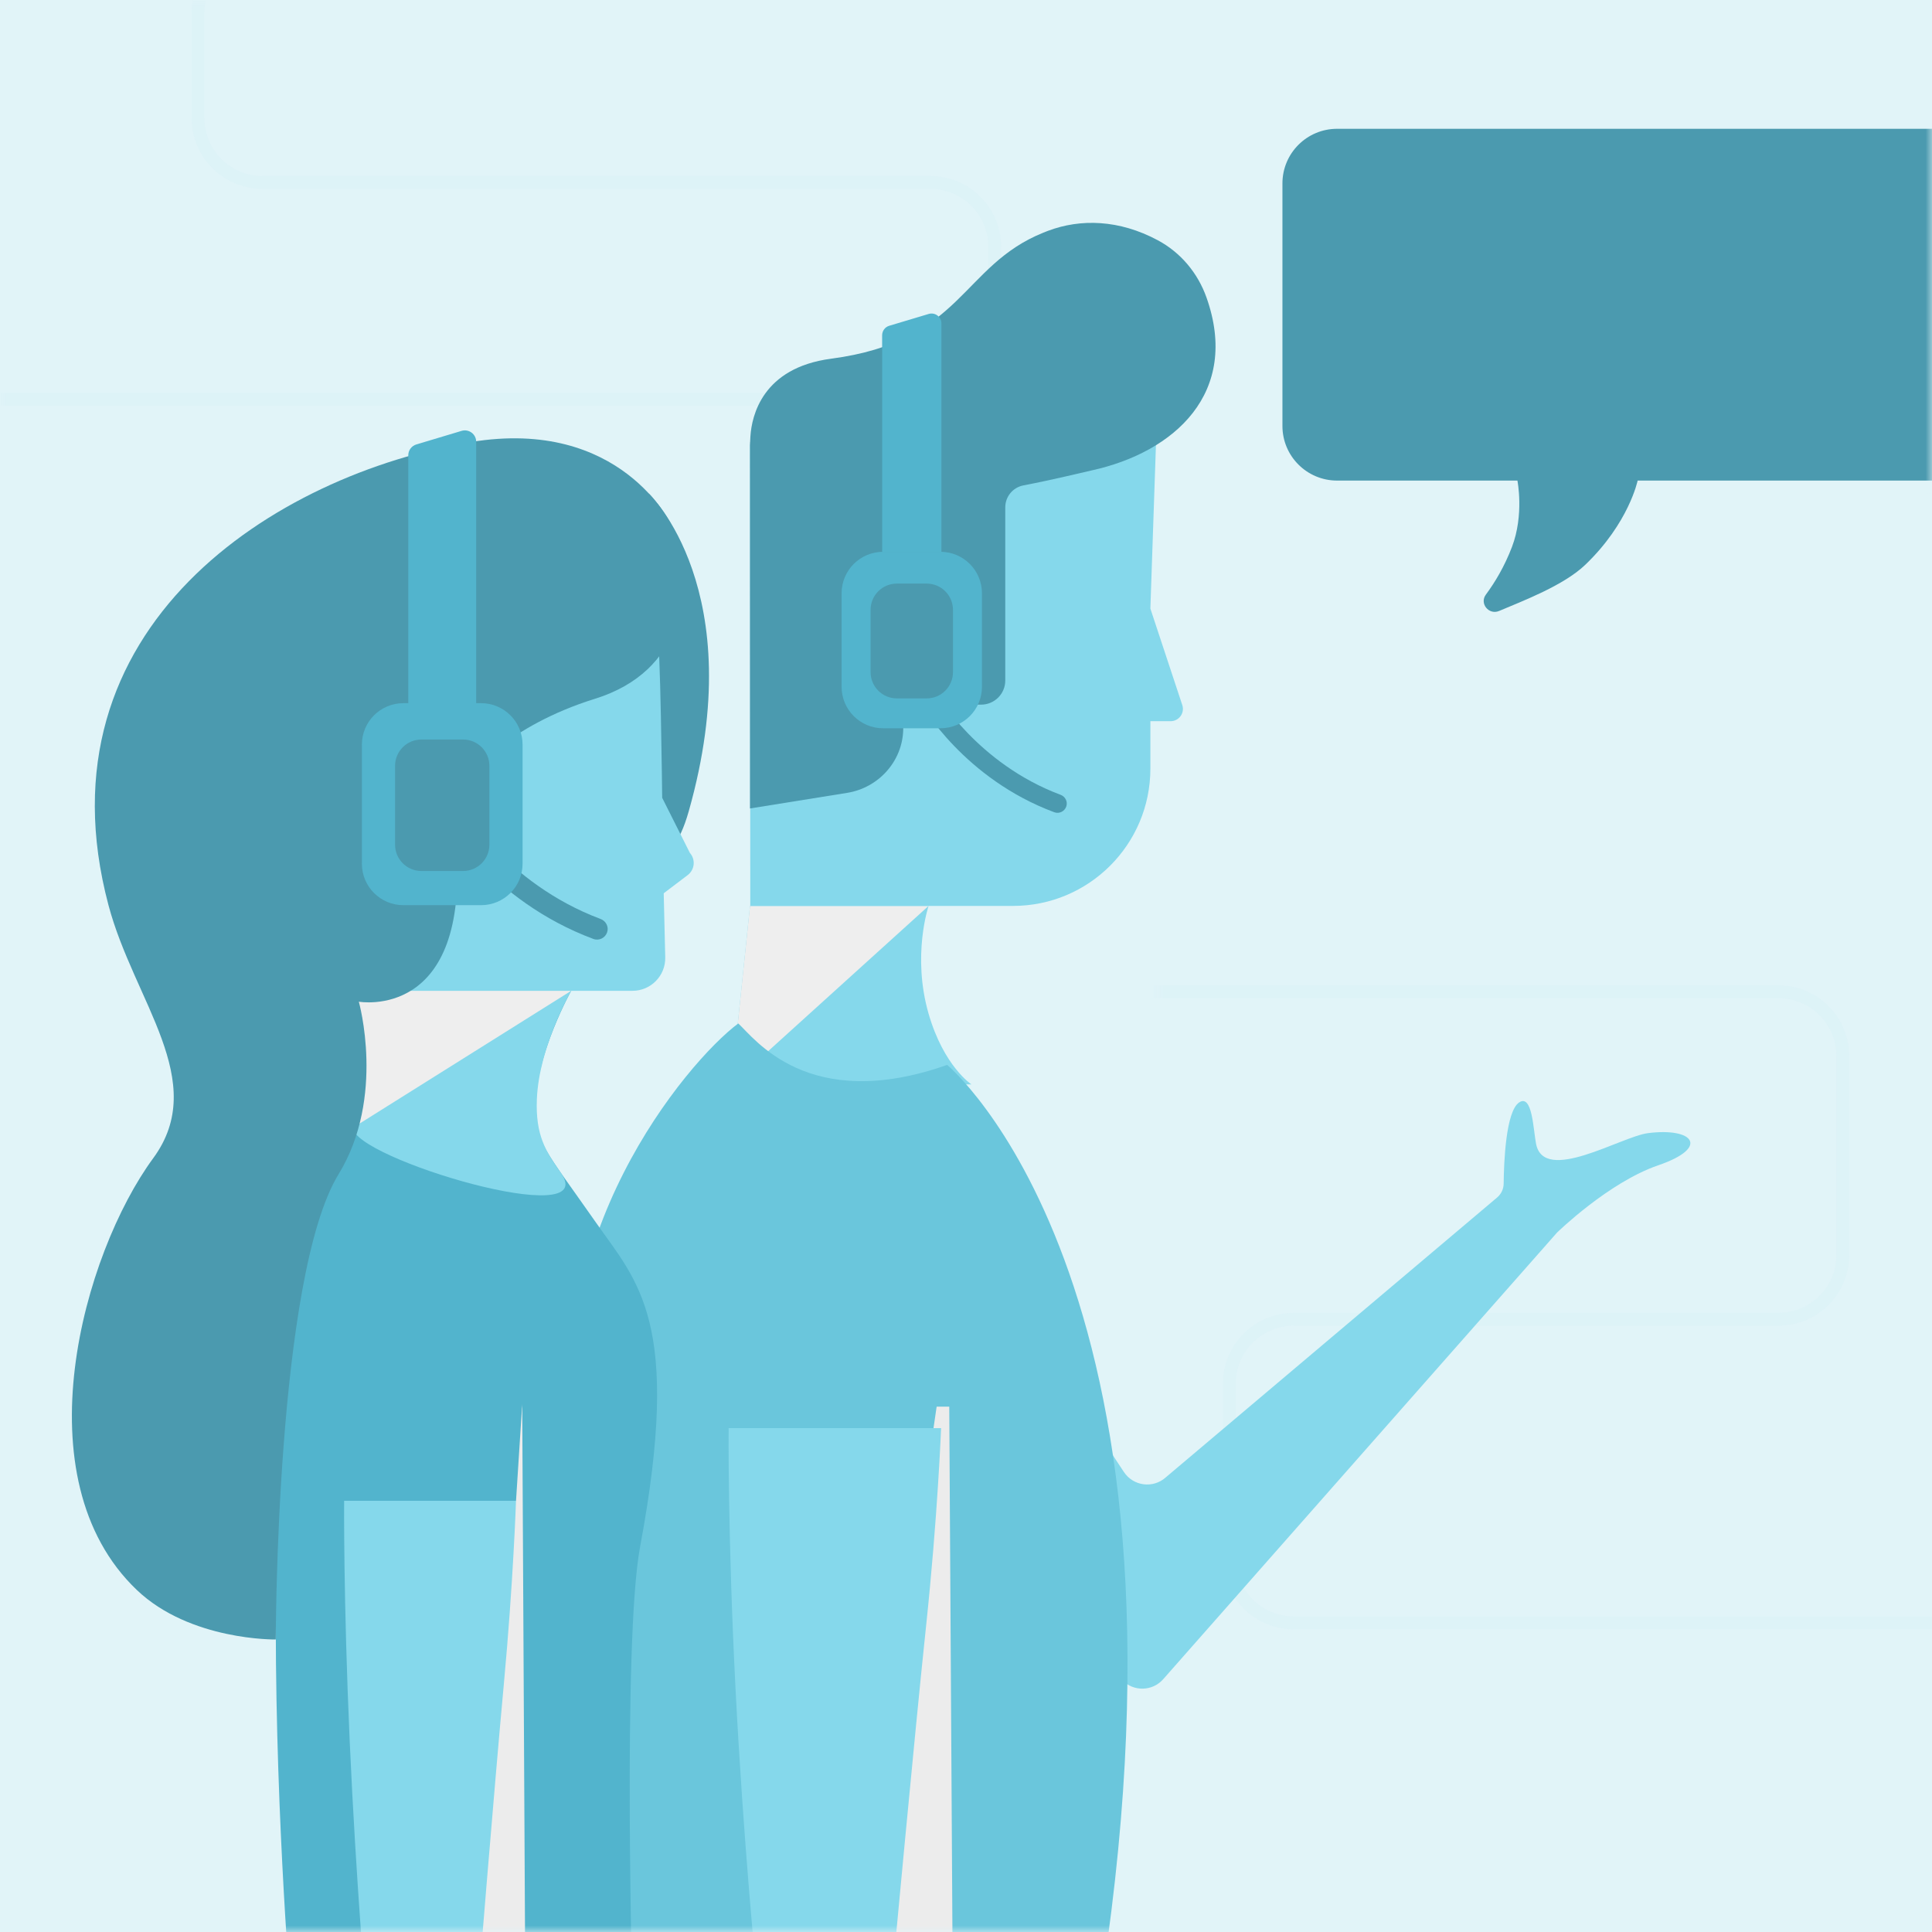 <?xml version="1.0" encoding="UTF-8" standalone="no"?>
<svg width="150px" height="150px" viewBox="0 0 150 150" version="1.1" xmlns="http://www.w3.org/2000/svg" xmlns:xlink="http://www.w3.org/1999/xlink">
    <!-- Generator: Sketch 43.2 (39069) - http://www.bohemiancoding.com/sketch -->
    <title>Page 1</title>
    <desc>Created with Sketch.</desc>
    <defs>
        <rect id="path-1" x="0" y="0" width="150" height="150"></rect>
    </defs>
    <g id="Page-1" stroke="none" stroke-width="1" fill="none" fill-rule="evenodd">
        <g id="New-NDSE_v9_Homepage_2_Homepage_Empty_VD" transform="translate(-168, -529)">
            <g id="Group-19-Copy" transform="translate(168, 529)">
                <g id="Page-1">
                    <rect id="Rectangle-5-Copy-4" fill="#E1F4F8" x="0" y="0" width="150" height="150"></rect>
                    <mask id="mask-2" fill="white">
                        <use xlink:href="#path-1"></use>
                    </mask>
                    <g id="Mask"></g>
                    <path d="M91,-4 L20.363,-4 C17.607,-4 15.372,-1.755 15.372,0.999 L15.372,9.164 C15.372,11.925 17.61,14.163 20.382,14.163 L72.221,14.163 C74.987,14.163 77.23,16.399 77.23,19.169 L77.23,25.994 C77.23,28.759 74.988,31 72.23,31 L-104,31" id="Path-3" stroke="#85D8EB" opacity="0.2" mask="url(#mask-2)"></path>
                    <path d="M234.994,77 L101.76,77 C98.998,77 96.759,79.234 96.759,81.994 L96.759,97.435 C96.759,100.193 98.992,102.429 101.766,102.429 L139.383,102.429 C142.149,102.429 144.391,104.668 144.391,107.428 L144.391,121.001 C144.391,123.762 142.142,126 139.383,126 L4.84,126" id="Path-3" stroke="#85D8EB" opacity="0.2" mask="url(#mask-2)" transform="translate(119.917, 101.5) scale(-1, 1) translate(-119.917, -101.5) "></path>
                    <g mask="url(#mask-2)">
                        <g transform="translate(116.5, 83) scale(-1, 1) translate(-116.5, -83) translate(5, 10)">
                            <path d="M156.863,79.907 L140.739,104.287 C140.012,105.384 138.481,105.584 137.498,104.709 L111.766,82.975 C111.445,82.704 111.259,82.31 111.256,81.891 C111.24,80.297 111.096,76.287 110.053,75.592 C109.03,74.91 108.955,77.71 108.742,78.802 C108.126,81.957 102.142,78.246 100.055,77.977 C96.532,77.522 95.203,79.086 99.259,80.475 C103.118,81.797 107.111,85.696 107.111,85.696 L137.691,120.375 C138.529,121.325 140.001,121.354 140.876,120.438 L172.656,87.175 L156.863,79.907 Z" id="Fill-7" fill="#85D8EB"></path>
                            <path d="M152.578,74.192 L171.211,74.192 L169.77,60.335 L155.905,60.335 C155.905,60.335 157.21,64.184 155.905,68.704 C154.724,72.793 152.578,74.192 152.578,74.192" id="Fill-8" fill="#85D8EB"></path>
                            <polygon id="Fill-9" fill="#EEEEEE" style="mix-blend-mode: multiply;" points="171.211 74.192 169.77 60.335 155.905 60.335"></polygon>
                            <path d="M149.348,60.335 L169.748,60.335 L169.77,24.498 L138.251,24.498 L138.685,37.25 L136.208,44.74 C136.003,45.358 136.464,45.993 137.114,45.993 L138.685,45.993 L138.685,49.677 C138.685,55.563 143.459,60.335 149.348,60.335" id="Fill-10" fill="#85D8EB"></path>
                            <path d="M134.332,13.088 C135.006,11.192 136.331,9.607 138.104,8.656 C141.114,7.041 144.113,6.974 146.619,7.916 C146.621,7.916 146.622,7.916 146.623,7.916 C146.652,7.927 146.679,7.939 146.708,7.95 C146.805,7.987 146.903,8.025 146.999,8.065 C153.381,10.642 153.27,16.505 163.48,17.851 C168.823,18.556 169.631,22.306 169.735,23.841 C169.739,23.88 169.739,23.919 169.743,23.959 L169.743,23.964 C169.754,24.093 169.76,24.223 169.763,24.354 L169.77,24.354 L169.77,52.769 L162.229,51.558 C159.801,51.168 157.942,49.126 157.874,46.669 C157.825,44.933 158.188,43.159 159.071,41.947 C159.864,40.856 161.235,40.215 161.337,37.743 C161.423,35.684 159.739,33.979 157.677,33.979 L157.597,33.979 C155.757,33.979 154.238,35.38 154.092,37.197 L153.558,43.791 C153.517,44.309 153.084,44.708 152.564,44.708 L151.825,44.708 C150.79,44.708 149.951,43.869 149.951,42.835 L149.951,29.389 C149.951,28.558 149.362,27.844 148.547,27.687 C146.111,27.219 144.057,26.701 143.239,26.522 C136.789,25.107 131.705,20.475 134.332,13.088" id="Fill-11" fill="#4B9AAF"></path>
                            <path d="M145.212,52.609 L145.212,52.609 C145.089,52.237 145.29,51.845 145.656,51.708 C152.128,49.288 155.247,43.923 155.279,43.867 L156.531,44.58 C156.39,44.827 153.105,50.474 146.142,53.064 C145.763,53.205 145.339,52.993 145.212,52.609" id="Fill-12" fill="#4B9AAF"></path>
                            <path d="M159.439,46.542 L154.98,46.542 C153.202,46.542 151.761,45.102 151.761,43.324 L151.761,36.06 C151.761,34.282 153.202,32.842 154.98,32.842 L159.439,32.842 C161.217,32.842 162.658,34.282 162.658,36.06 L162.658,43.324 C162.658,45.102 161.217,46.542 159.439,46.542" id="Fill-13" fill="#52B4CD"></path>
                            <path d="M158.366,44.224 L156.053,44.224 C154.925,44.224 154.011,43.31 154.011,42.182 L154.011,37.349 C154.011,36.222 154.925,35.309 156.053,35.309 L158.366,35.309 C159.494,35.309 160.408,36.222 160.408,37.349 L160.408,42.182 C160.408,43.31 159.494,44.224 158.366,44.224" id="Fill-14" fill="#4B9AAF"></path>
                            <path d="M155.897,14.375 L158.963,15.294 C159.289,15.391 159.511,15.691 159.511,16.03 L159.511,32.858 L154.908,32.858 L154.908,15.111 C154.908,14.596 155.404,14.227 155.897,14.375" id="Fill-15" fill="#52B4CD"></path>
                            <path d="M142.392,143.292 L181.537,143.292 C181.537,143.292 177.742,129.173 183.026,102.828 C186.328,86.365 174.694,72.449 170.682,69.461 C169.43,70.588 165.27,76.483 154.463,72.679 C154.463,72.679 134.252,89.391 142.392,143.292 Z" id="Fill-16" fill="#6AC6DC"></path>
                            <polygon id="Fill-17" fill="#ECECEC" style="mix-blend-mode: multiply;" points="154.339 92.749 154.034 143.291 161.696 143.291"></polygon>
                            <path d="M169.262,143.291 C169.262,143.291 170.282,133.074 170.894,121.107 C171.506,109.139 171.43,100.88 171.43,100.88 L154.934,100.88 C154.934,100.88 155.192,107.684 156.102,116.271 C157.011,124.858 158.714,143.291 158.714,143.291 L169.262,143.291 Z" id="Fill-18" fill="#85D8EB"></path>
                            <path d="M162.1,78 L162.1,78 C156.807,78 152.628,82.493 153.014,87.769 L153.852,99.213 L170.348,99.213 L171.186,87.769 C171.572,82.493 167.394,78 162.1,78" id="Fill-19" fill="#6AC6DC"></path>
                            <path d="M177.635,28.307 C177.635,28.307 169.652,35.818 174.532,53.006 C177.425,63.196 183.653,47.863 183.653,47.863 L177.635,28.307 Z" id="Fill-20" fill="#4B9AAF"></path>
                            <path d="M183.653,66.926 C183.653,66.926 186.301,71.661 186.464,75.763 C186.575,78.546 185.614,79.359 181.763,84.871 C178.491,89.556 175.024,92.565 178.302,110.083 C179.679,117.439 178.877,145.712 178.877,145.712 L205.363,145.712 C205.363,145.712 210.219,89.949 200.596,77.556 C200.17,77.006 200.13,66.346 200.13,66.346 L183.653,66.926 Z" id="Fill-21" fill="#52B4CD"></path>
                            <path d="M183.653,66.926 C183.653,66.926 186.155,71.246 186.318,75.348 C186.429,78.131 185.639,79.38 184.472,81.036 C181.179,85.706 200.596,79.92 200.596,77.556 C200.596,76.861 200.13,66.346 200.13,66.346 L183.653,66.926 Z" id="Fill-22" fill="#85D8EB"></path>
                            <polygon id="Fill-23" fill="#EEEEEE" style="mix-blend-mode: multiply;" points="183.653 66.926 200.596 77.556 200.13 66.346"></polygon>
                            <path d="M176.978,39.202 C176.727,39.274 176.588,51.941 176.588,51.941 L174.437,56.221 C173.981,56.735 174.061,57.528 174.61,57.944 L176.469,59.352 L176.351,64.327 C176.318,65.753 177.465,66.926 178.891,66.926 L198.237,66.926 C203.633,66.926 203.746,57.745 200.334,49.419 C195.653,37.996 183.001,37.453 176.978,39.202" id="Fill-24" fill="#85D8EB"></path>
                            <path d="M175.866,30.779 C175.866,30.779 179.748,22.379 191.454,24.322 C206.553,26.826 225.323,38.638 219.579,60.273 C217.597,67.74 211.706,73.93 216.103,79.92 C221.549,87.339 226.452,104.787 217.38,113.443 C213.238,117.395 206.588,117.29 206.588,117.29 C206.588,117.29 206.588,89.125 201.708,81.156 C198.049,75.179 200.141,67.771 200.141,67.771 C200.141,67.771 191.472,69.329 192.593,55.494 C192.593,55.494 196.189,57.106 196.443,52.291 C196.641,48.537 191.895,47.446 191.437,50.115 C191.437,50.115 188.675,46.39 181.806,44.253 C174.979,42.128 173.979,35.889 175.866,30.779" id="Fill-25" fill="#4B9AAF"></path>
                            <path d="M180.861,62.38 L180.861,62.38 C180.72,61.956 180.95,61.506 181.369,61.349 C188.777,58.578 192.348,52.437 192.385,52.374 L193.818,53.19 C193.657,53.472 189.896,59.936 181.926,62.901 C181.491,63.062 181.006,62.82 180.861,62.38" id="Fill-26" fill="#4B9AAF"></path>
                            <path d="M196.684,60.277 L190.647,60.277 C188.87,60.277 187.428,58.837 187.428,57.059 L187.428,47.811 C187.428,46.034 188.87,44.594 190.647,44.594 L196.684,44.594 C198.461,44.594 199.903,46.034 199.903,47.811 L199.903,57.059 C199.903,58.837 198.461,60.277 196.684,60.277" id="Fill-27" fill="#52B4CD"></path>
                            <path d="M195.285,57.624 L192.046,57.624 C190.918,57.624 190.004,56.709 190.004,55.582 L190.004,49.459 C190.004,48.332 190.918,47.417 192.046,47.417 L195.285,47.417 C196.413,47.417 197.327,48.332 197.327,49.459 L197.327,55.582 C197.327,56.709 196.413,57.624 195.285,57.624" id="Fill-28" fill="#4B9AAF"></path>
                            <path d="M192.163,23.453 L195.674,24.506 C196.046,24.617 196.301,24.96 196.301,25.348 L196.301,44.612 L191.03,44.612 L191.03,24.296 C191.03,23.707 191.599,23.284 192.163,23.453" id="Fill-29" fill="#52B4CD"></path>
                            <polygon id="Fill-30" fill="#ECECEC" style="mix-blend-mode: multiply;" points="187.455 99.007 187.208 145.712 193.407 145.712"></polygon>
                            <path d="M199.527,145.712 C199.527,145.712 200.353,136.271 200.848,125.212 C201.343,114.153 201.282,106.52 201.282,106.52 L187.937,106.52 C187.937,106.52 188.145,112.807 188.881,120.743 C189.617,128.679 190.994,145.712 190.994,145.712 L199.527,145.712 Z" id="Fill-31" fill="#85D8EB"></path>
                            <path d="M194.609,86.918 L194.609,86.918 C190.327,86.918 186.947,91.07 187.259,95.945 L187.936,106.52 L201.281,106.52 L201.959,95.945 C202.271,91.07 198.891,86.918 194.609,86.918" id="Fill-32" fill="#52B4CD"></path>
                            <path d="M4.242,28.312 L98.854,28.312 C98.854,28.312 99.526,31.599 102.92,34.85 C104.586,36.446 107.727,37.639 109.609,38.435 C110.404,38.771 111.151,37.858 110.637,37.165 C109.929,36.21 109.188,34.976 108.609,33.458 C107.658,30.963 108.188,28.312 108.188,28.312 L122.189,28.312 C124.532,28.312 126.432,26.414 126.432,24.072 L126.432,5.239 C126.432,2.898 124.532,1 122.189,1 L4.242,1 C1.899,1 0,2.898 0,5.239 L0,24.072 C0,26.414 1.899,28.312 4.242,28.312" id="Fill-34" fill="#E1F4F8"></path>
                            <path d="M6.242,27.312 L100.854,27.312 C100.854,27.312 101.526,30.599 104.92,33.85 C106.586,35.446 109.727,36.639 111.609,37.435 C112.404,37.771 113.151,36.858 112.637,36.165 C111.929,35.21 111.188,33.976 110.609,32.458 C109.658,29.963 110.188,27.312 110.188,27.312 L124.189,27.312 C126.532,27.312 128.432,25.414 128.432,23.072 L128.432,4.239 C128.432,1.898 126.532,0 124.189,0 L6.242,0 C3.899,0 2,1.898 2,4.239 L2,23.072 C2,25.414 3.899,27.312 6.242,27.312" id="Fill-36" fill="#4B9AAF"></path>
                        </g>
                    </g>
                </g>
            </g>
        </g>
    </g>
</svg>